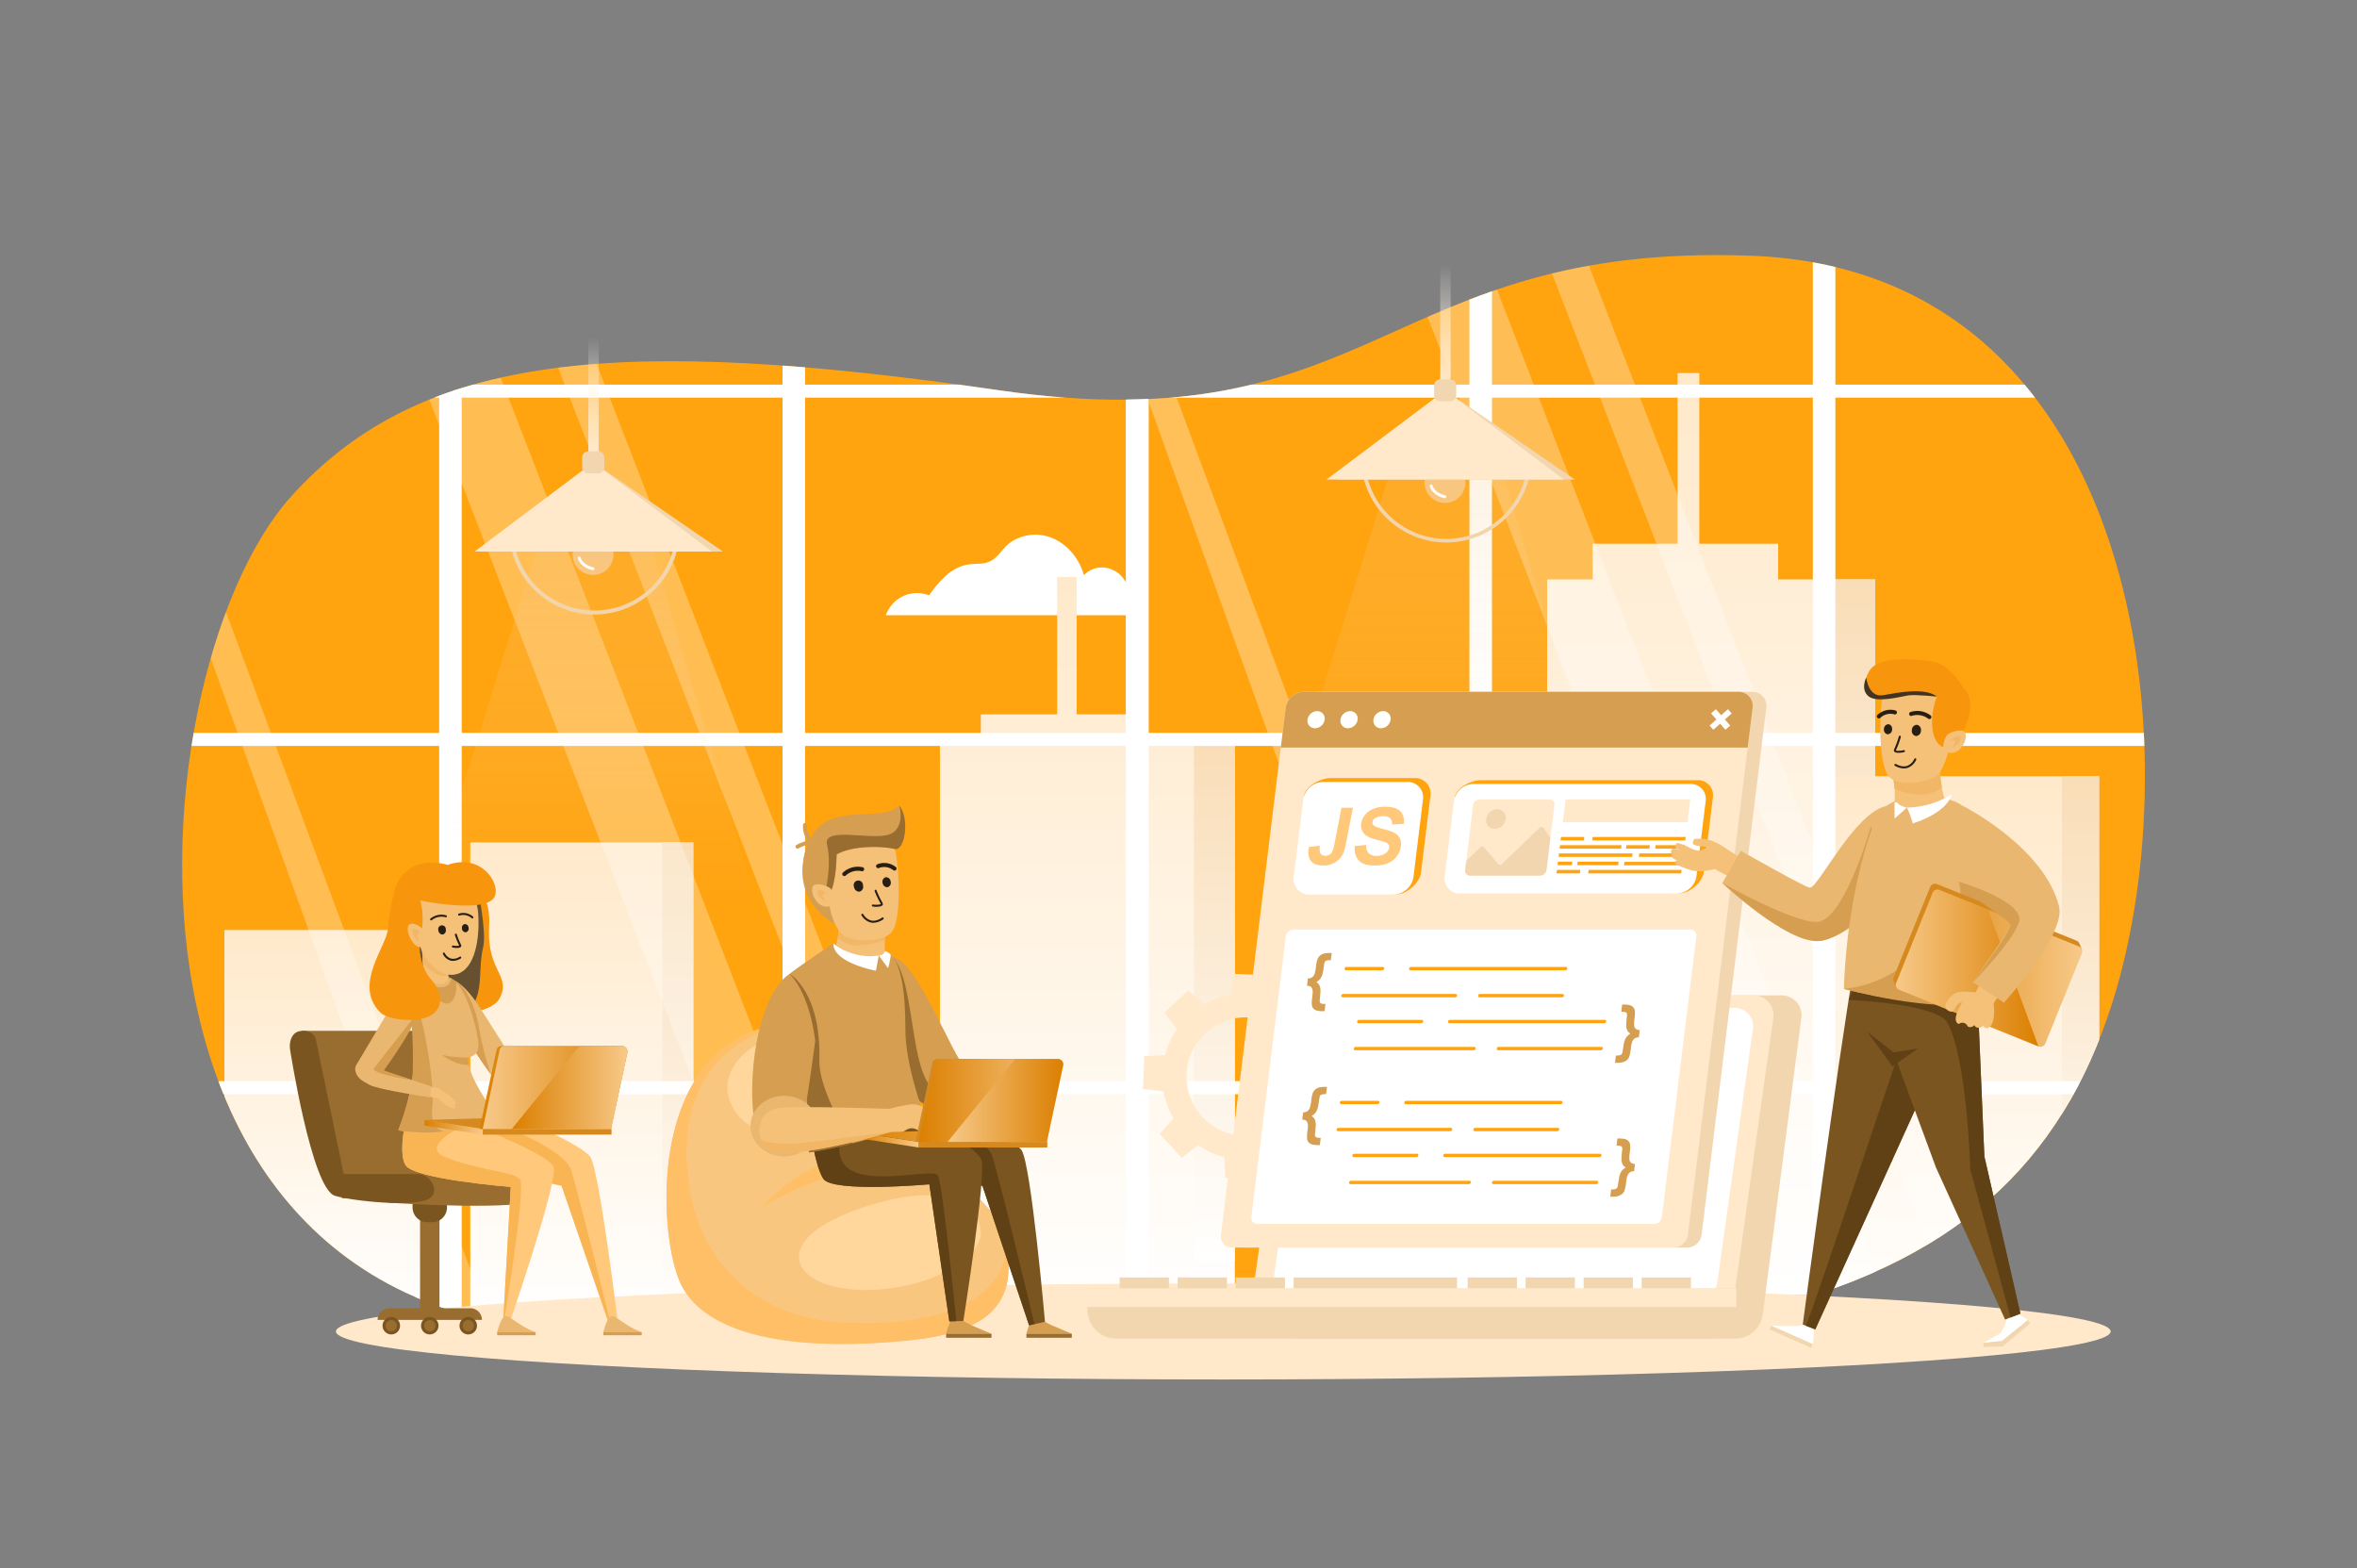 <svg xmlns="http://www.w3.org/2000/svg" xmlns:xlink="http://www.w3.org/1999/xlink" data-name="layer 1" viewBox="0 0 1159 771"><rect x="0" y="0" width="1159" height="771" fill="#808080" stroke="none"/><defs><linearGradient id="a" x1="1733.525" x2="1733.525" y1="636.771" y2="183.423" gradientTransform="translate(-892.086)" gradientUnits="userSpaceOnUse"><stop offset="0" stop-color="#ffffff" class="stopColorfff svgShape"/><stop offset="1" stop-color="#ffe9ca" class="stopColordfcaff svgShape"/></linearGradient><linearGradient id="b" x1="1802.998" x2="1802.998" y1="601.423" y2="284.902" gradientTransform="translate(-892.086)" gradientUnits="userSpaceOnUse"><stop offset="0" stop-color="#ffffff" class="stopColorfff svgShape"/><stop offset="1" stop-color="#f9ddb7" class="stopColorc2b7f9 svgShape"/></linearGradient><linearGradient id="h" x1="1426.773" x2="1426.773" y1="648.354" y2="283.734" xlink:href="#a"/><linearGradient id="i" x1="1489.224" x2="1489.224" y1="619.923" y2="365.353" xlink:href="#b"/><linearGradient id="j" x1="1635.169" x2="1635.169" y1="636.771" y2="360.864" xlink:href="#a"/><linearGradient id="k" x1="1697.65" x2="1697.65" y1="636.771" y2="360.864" xlink:href="#b"/><linearGradient id="l" x1="1858.182" x2="1858.182" y1="651.77" y2="381.674" xlink:href="#a"/><linearGradient id="m" x1="1915.126" x2="1915.126" y1="651.77" y2="381.674" xlink:href="#b"/><linearGradient id="n" x1="1178.167" x2="1178.167" y1="648.352" y2="414.179" xlink:href="#a"/><linearGradient id="o" x1="1225.404" x2="1225.404" y1="648.352" y2="414.179" xlink:href="#b"/><linearGradient id="p" x1="1057.279" x2="1057.279" y1="648.352" y2="457.26" xlink:href="#a"/><linearGradient id="q" x1="1104.516" x2="1104.516" y1="648.352" y2="457.26" xlink:href="#b"/><linearGradient id="c" x1="709.693" x2="709.693" y1="409.801" y2="229.602" gradientUnits="userSpaceOnUse"><stop offset="0" stop-color="#ffffff" stop-opacity="0" class="stopColorfff svgShape"/><stop offset="1" stop-color="#f9c67f" class="stopColorf9d77f svgShape"/></linearGradient><linearGradient id="d" x1="710.764" x2="710.764" y1="188.173" y2="130.075" gradientUnits="userSpaceOnUse"><stop offset="0" stop-color="#ffe9ca" class="stopColordfcaff svgShape"/><stop offset="1" stop-color="#ffffff" stop-opacity="0" class="stopColorfff svgShape"/></linearGradient><linearGradient id="r" x1="290.783" x2="290.783" y1="445.205" y2="265.008" xlink:href="#c"/><linearGradient id="s" x1="291.853" x2="291.853" y1="223.577" y2="165.48" xlink:href="#d"/><linearGradient id="e" x1="423.058" x2="451.676" y1="560.621" y2="560.621" gradientUnits="userSpaceOnUse"><stop offset="0" stop-color="#db7f00" class="stopColor00b2db svgShape"/><stop offset="1" stop-color="#f7c989" class="stopColor89e8f7 svgShape"/></linearGradient><linearGradient id="t" x1="423.058" x2="514.998" y1="558.183" y2="558.183" xlink:href="#e"/><linearGradient id="u" x1="451.676" x2="522.819" y1="541.059" y2="541.059" xlink:href="#e"/><linearGradient id="f" x1="465.949" x2="522.819" y1="541.059" y2="541.059" gradientUnits="userSpaceOnUse"><stop offset="0" stop-color="#f7c989" class="stopColor89e8f7 svgShape"/><stop offset="1" stop-color="#db7f00" class="stopColor00b2db svgShape"/></linearGradient><linearGradient id="v" x1="208.763" x2="237.381" y1="554.277" y2="554.277" xlink:href="#e"/><linearGradient id="w" x1="235.848" x2="306.75" y1="534.715" y2="534.715" xlink:href="#e"/><linearGradient id="x" x1="237.381" x2="308.524" y1="534.715" y2="534.715" xlink:href="#f"/><linearGradient id="y" x1="251.654" x2="308.524" y1="534.715" y2="534.715" xlink:href="#e"/><linearGradient id="z" x1="932.181" x2="1023.906" y1="476.031" y2="476.031" xlink:href="#e"/><linearGradient id="A" x1="932.181" x2="1002.368" y1="475.935" y2="475.935" xlink:href="#f"/><clipPath id="g"><path fill="none" d="M1040.877,485.741c36.463-126.3,8.895-353.212-180.183-360.022-180.233-6.49-183.853,93.108-369.408,66.174C305.73,164.959,207.393,172.747,143.126,244.154,62.356,333.897,36.272,687.635,334.848,652.443s436.712,15.547,534.55-9.191C967.236,618.516,1017.646,566.205,1040.877,485.741Z"/></clipPath></defs><path fill="#ffa30f" d="M1040.877,485.741c36.463-126.3,8.895-353.212-180.183-360.022-180.233-6.49-183.853,93.108-369.408,66.174C305.73,164.959,207.393,172.747,143.126,244.154,62.356,333.897,36.272,687.635,334.848,652.443s436.712,15.547,534.55-9.191C967.236,618.516,1017.646,566.205,1040.877,485.741Z" class="colorf2e9ff svgShape"/><g clip-path="url(#g)" fill="#000000" class="color000 svgShape"><path fill="#ffffff" d="M556.3,302.53H435.612a16.162,16.162,0,0,1,21.213-9.801c4.438-6.237,10.018-13.01,17.732-14.879,6.016-1.457,10.691.899,15.884-4.565,2.864-3.015,4.738-6.004,8.645-7.944,14.921-7.412,29.86,3.02,33.916,17.478a12.185,12.185,0,0,1,13.895-2.732c8.101,3.429,9.688,13.156,9.177,21.051A1.592,1.592,0,0,1,556.3,302.53Z" class="colorfff svgShape"/><polygon fill="url(#a)" points="874.369 284.902 874.369 267.345 835.599 267.345 835.599 183.423 824.911 183.423 824.911 267.345 783.149 267.345 783.149 284.902 760.782 284.902 760.782 636.771 922.097 636.771 922.097 284.902 874.369 284.902"/><rect width="22.368" height="316.521" x="899.729" y="284.902" fill="url(#b)"/><polygon fill="url(#h)" points="564.288 365.352 564.288 351.23 529.436 351.23 529.436 283.734 519.829 283.734 519.829 351.23 482.287 351.23 482.287 365.352 462.181 365.352 462.181 648.353 607.193 648.353 607.193 365.352 564.288 365.352"/><rect width="20.108" height="254.57" x="587.085" y="365.353" fill="url(#i)"/><rect width="145.079" height="275.907" x="670.544" y="360.864" fill="url(#j)"/><rect width="20.116" height="275.907" x="795.507" y="360.864" fill="url(#k)"/><rect width="132.222" height="270.097" x="899.985" y="381.674" fill="url(#l)"/><rect width="18.334" height="270.097" x="1013.873" y="381.674" fill="url(#m)"/><rect width="109.683" height="234.174" x="231.24" y="414.179" fill="url(#n)"/><rect width="15.209" height="234.174" x="325.714" y="414.179" fill="url(#o)"/><rect width="109.682" height="191.093" x="110.353" y="457.26" fill="url(#p)"/><rect width="15.208" height="191.093" x="204.826" y="457.26" fill="url(#q)"/><rect width="11.082" height="574.907" x="1060.277" y="87.873" fill="#ffffff" transform="rotate(180 1065.818 375.327)" class="colorfff svgShape"/><rect width="11.082" height="574.907" x="553.707" y="87.873" fill="#ffffff" transform="rotate(180 559.248 375.327)" class="colorfff svgShape"/><polygon fill="#ffffff" points="891.421 645.402 930.736 645.402 719.978 100.716 680.663 100.716 891.421 645.402" opacity=".29" class="colorfff svgShape"/><polygon fill="#ffffff" points="960.842 645.402 980.499 645.402 769.741 100.716 750.084 100.716 960.842 645.402" opacity=".29" class="colorfff svgShape"/><polygon fill="#ffffff" points="726.12 645.402 745.778 645.402 565.086 159.194 565.086 198.367 726.12 645.402" opacity=".31" class="colorfff svgShape"/><rect width="11.081" height="569.108" x="891.421" y="90.772" fill="#ffffff" transform="rotate(180 896.961 375.327)" class="colorfff svgShape"/><rect width="14.857" height="517.651" x="805.106" y="397.719" fill="#ffffff" transform="rotate(-90 812.535 656.545)" class="colorfff svgShape"/><rect width="11.082" height="569.108" x="722.563" y="90.772" fill="#ffffff" transform="rotate(180 728.105 375.327)" class="colorfff svgShape"/><rect width="4.534" height="495.373" x="810.268" y="399.983" fill="#ffffff" transform="rotate(90 812.535 647.67)" class="colorfff svgShape"/><rect width="12.844" height="517.651" x="806.113" y="-164.532" fill="#ffffff" transform="rotate(-90 812.535 94.294)" class="colorfff svgShape"/><rect width="4.534" height="495.583" x="810.268" y="-144.809" fill="#ffffff" transform="rotate(90 812.535 102.983)" class="colorfff svgShape"/><rect width="11.082" height="574.907" x="553.66" y="87.873" fill="#ffffff" transform="rotate(180 559.201 375.327)" class="colorfff svgShape"/><rect width="11.082" height="574.907" x="47.09" y="87.873" fill="#ffffff" transform="rotate(180 52.63 375.327)" class="colorfff svgShape"/><polygon fill="#ffffff" points="384.804 645.402 424.119 645.402 213.36 100.716 174.046 100.716 384.804 645.402" opacity=".28" class="colorfff svgShape"/><polygon fill="#ffffff" points="454.225 645.402 473.882 645.402 263.124 100.716 243.467 100.716 454.225 645.402" opacity=".28" class="colorfff svgShape"/><polygon fill="#ffffff" points="219.503 645.402 239.161 645.402 58.469 159.194 58.469 198.367 219.503 645.402" opacity=".28" class="colorfff svgShape"/><rect width="11.081" height="569.108" x="384.804" y="90.772" fill="#ffffff" transform="rotate(180 390.344 375.327)" class="colorfff svgShape"/><rect width="14.857" height="517.651" x="298.489" y="397.719" fill="#ffffff" transform="rotate(-90 305.917 656.545)" class="colorfff svgShape"/><rect width="11.082" height="569.108" x="215.946" y="90.772" fill="#ffffff" transform="rotate(180 221.487 375.327)" class="colorfff svgShape"/><rect width="4.534" height="495.373" x="303.651" y="399.983" fill="#ffffff" transform="rotate(90 305.918 647.67)" class="colorfff svgShape"/><rect width="12.844" height="517.651" x="299.496" y="-164.532" fill="#ffffff" transform="rotate(-90 305.917 94.294)" class="colorfff svgShape"/><rect width="4.534" height="495.582" x="303.651" y="-144.808" fill="#ffffff" transform="rotate(90 305.918 102.983)" class="colorfff svgShape"/><rect width="6.422" height="1042.47" x="546.915" y="-328.917" fill="#ffffff" transform="rotate(-90 550.125 192.317)" class="colorfff svgShape"/><rect width="6.422" height="1042.47" x="546.914" y="-157.677" fill="#ffffff" transform="rotate(-90 550.125 363.558)" class="colorfff svgShape"/><rect width="6.422" height="1042.47" x="546.914" y="13.563" fill="#ffffff" transform="rotate(-90 550.125 534.798)" class="colorfff svgShape"/></g><ellipse cx="601.53" cy="654.654" fill="#ffe9ca" rx="436.337" ry="23.616" class="colordfcaff svgShape"/><path fill="#f2d6af" d="M711.188,266.744a42.022,42.022,0,0,1-41.973-41.974h1.975a39.999,39.999,0,1,0,79.997,0h1.975A42.022,42.022,0,0,1,711.188,266.744Z" class="colorc5aff2 svgShape"/><polygon fill="#f2d6af" points="710.623 191.936 657.683 235.796 774.407 235.796 710.623 191.936" class="colorc5aff2 svgShape"/><polygon fill="url(#c)" points="684.314 229.602 628.403 409.801 790.982 409.801 738.146 229.602 684.314 229.602" opacity=".22"/><rect width="5.141" height="58.098" x="708.193" y="130.075" fill="url(#d)"/><path fill="#ffbf66" d="M708.232,197.74h5.062a6.081,6.081,0,0,1,6.081,6.081v12.577a0,0,0,0,1,0,0H702.151a0,0,0,0,1,0,0V203.821A6.081,6.081,0,0,1,708.232,197.74Z" class="colorf4bf62 svgShape"/><path fill="#f9c67f" d="M720.564,237.275a10.031,10.031,0,1,0-10.03,10.03A10.031,10.031,0,0,0,720.564,237.275Z" class="colorf9d77f svgShape"/><path fill="#ffffff" d="M710.671,243.552c-2.375-.429-5.639-2.296-6.251-4.806-.219-.895-1.602-.516-1.382.382.73,2.992,4.382,5.287,7.252,5.806C711.191,245.097,711.578,243.716,710.671,243.552Z" class="colorfff svgShape"/><polygon fill="#ffe9ca" points="710.623 191.936 652.261 235.796 768.986 235.796 710.623 191.936" class="colordfcaff svgShape"/><path fill="#f2d6af" d="M708.22 186.514h4.807a3.019 3.019 0 013.019 3.019v4.808a3.018 3.018 0 01-3.018 3.018h-4.809a3.018 3.018 0 01-3.018-3.018v-4.808A3.018 3.018 0 01708.22 186.514zM292.278 302.148a42.021 42.021 0 01-41.973-41.974h1.975a39.998 39.998 0 1079.996 0h1.975A42.021 42.021 0 01292.278 302.148z" class="colorc5aff2 svgShape"/><polygon fill="#f2d6af" points="291.713 227.34 238.771 271.2 355.497 271.2 291.713 227.34" class="colorc5aff2 svgShape"/><polygon fill="url(#r)" points="265.402 265.008 209.493 445.205 372.072 445.205 319.235 265.008 265.402 265.008" opacity=".22"/><rect width="5.141" height="58.098" x="289.282" y="165.48" fill="url(#s)"/><path fill="#ffbf66" d="M289.321,233.144h5.062a6.082,6.082,0,0,1,6.082,6.082v12.576a0,0,0,0,1,0,0H283.24a0,0,0,0,1,0,0V239.226A6.081,6.081,0,0,1,289.321,233.144Z" class="colorf4bf62 svgShape"/><path fill="#f9c67f" d="M301.654,272.68A10.031,10.031,0,1,0,291.624,282.71,10.031,10.031,0,0,0,301.654,272.68Z" class="colorf9d77f svgShape"/><path fill="#ffffff" d="M291.76,278.956c-2.374-.429-5.638-2.296-6.251-4.806-.219-.894-1.601-.516-1.382.382.732,2.992,4.382,5.287,7.252,5.806C292.28,280.501,292.668,279.12,291.76,278.956Z" class="colorfff svgShape"/><polygon fill="#ffe9ca" points="291.713 227.34 233.35 271.2 350.075 271.2 291.713 227.34" class="colordfcaff svgShape"/><path fill="#f2d6af" d="M289.31,221.918h4.808a3.018,3.018,0,0,1,3.018,3.018v4.809a3.018,3.018,0,0,1-3.018,3.018h-4.809a3.018,3.018,0,0,1-3.018-3.018v-4.808A3.018,3.018,0,0,1,289.31,221.918Z" class="colorc5aff2 svgShape"/><path fill="#ffe9ca" d="M662.343,539.294l.624-16.101-10.118-1.274a40.596,40.596,0,0,0-4.903-13.256l6.862-7.545L643.874,489.303l-8.054,6.256a40.643,40.643,0,0,0-12.835-5.915l-.487-10.187-16.101-.625-1.274,10.118a40.819,40.819,0,0,0-13.256,4.903l-7.544-6.861-11.816,10.933,6.256,8.054a40.636,40.636,0,0,0-5.914,12.836l-10.188.486-.624,16.101,10.118,1.274a40.809,40.809,0,0,0,4.902,13.256l-6.861,7.545,10.934,11.815,8.053-6.256a40.815,40.815,0,0,0,12.836,5.915l.486,10.187,16.102.625,1.274-10.119a40.621,40.621,0,0,0,13.255-4.902l7.545,6.861,11.816-10.933-6.257-8.054a40.807,40.807,0,0,0,5.915-12.836ZM611.374,558.354a29.079,29.079,0,1,1,30.185-27.929A29.078,29.078,0,0,1,611.374,558.354Z" class="colordfcaff svgShape"/><path fill="#f2d6af" d="M853.61,658.21H639.725a9.78,9.78,0,0,1-9.9-11.52l18.96-145.775a13.706,13.706,0,0,1,13.139-11.52H875.809a9.78,9.78,0,0,1,9.901,11.52L866.749,646.69A13.705,13.705,0,0,1,853.61,658.21Z" class="colorc5aff2 svgShape"/><path fill="#ffe9ca" d="M839.821,647.346H625.936a9.779,9.779,0,0,1-9.9-11.52l18.96-134.911a13.706,13.706,0,0,1,13.139-11.52H862.019a9.78,9.78,0,0,1,9.901,11.52l-18.961,134.911A13.707,13.707,0,0,1,839.821,647.346Z" class="colordfcaff svgShape"/><path fill="#ffffff" d="M832.325,641.169H635.167a9.015,9.015,0,0,1-9.126-10.619l17.477-124.359a12.634,12.634,0,0,1,12.111-10.618H852.788a9.014,9.014,0,0,1,9.126,10.618L844.437,630.55A12.635,12.635,0,0,1,832.325,641.169Z" class="colorfff svgShape"/><rect width="24.235" height="5.432" x="550.565" y="628.098" fill="#f2d6af" class="colorc5aff2 svgShape"/><rect width="24.235" height="5.432" x="579.084" y="628.098" fill="#f2d6af" class="colorc5aff2 svgShape"/><rect width="24.236" height="5.432" x="607.602" y="628.098" fill="#f2d6af" class="colorc5aff2 svgShape"/><rect width="80.339" height="5.432" x="636.121" y="628.098" fill="#f2d6af" class="colorc5aff2 svgShape"/><rect width="24.235" height="5.432" x="721.678" y="628.098" fill="#f2d6af" class="colorc5aff2 svgShape"/><rect width="24.236" height="5.432" x="750.196" y="628.098" fill="#f2d6af" class="colorc5aff2 svgShape"/><rect width="24.235" height="5.432" x="778.715" y="628.098" fill="#f2d6af" class="colorc5aff2 svgShape"/><rect width="24.236" height="5.432" x="807.233" y="628.098" fill="#f2d6af" class="colorc5aff2 svgShape"/><path fill="#f2d6af" d="M534.687,633.556H853.929a0,0,0,0,1,0,0v10.33A14.324,14.324,0,0,1,839.605,658.21H549.011a14.324,14.324,0,0,1-14.324-14.324V633.556A0,0,0,0,1,534.687,633.556Z" class="colorc5aff2 svgShape"/><rect width="319.49" height="9.093" x="534.341" y="633.544" fill="#ffe9ca" class="colordfcaff svgShape"/><path fill="#f9c67f" d="M334.374,630.406c10.517,23.642,48.777,35.078,112.619,28.614,44.998-4.55,52.257-22.374,47.906-48.478-3.555-21.28-41.293-41.045-41.293-41.045-10.864-30.205-34.756-66.775-67.298-65.806h-.024a45.247,45.247,0,0,0-11.312,1.815c-18.223,5.271-30.007,17.775-37.241,33.09a94.891,94.891,0,0,0-5.768,15.985C324.206,583.768,328.408,616.981,334.374,630.406Z" class="colorf9d77f svgShape"/><path fill="#ffbf66" d="M374.981,593.5s33.397-22.66,72.014-19.095C446.995,574.405,412.079,552.583,374.981,593.5Z" class="colorf4bf62 svgShape"/><path fill="#ffd69c" d="M393.017 619.512c1.987 11.632 23.555 17.651 48.171 13.445 24.617-4.206 42.962-17.045 40.974-28.677-1.986-11.632-15.023-22.044-48.17-13.445C409.817 597.106 391.029 607.88 393.017 619.512zM411.004 522.356c-3.828-11.162-18.672-16.184-33.154-11.216-14.482 4.967-23.119 18.042-19.29 29.204 3.828 11.162 14.305 20.74 33.154 11.216C405.46 544.616 414.832 533.519 411.004 522.356z" class="colorffe09c svgShape"/><path fill="#ffbf66" d="M331.965,554.587l-.002-.006c.009-.032.018-.065.027-.096q.516-1.932,1.105-3.834c.07-.23.147-.455.22-.684q.499-1.578,1.048-3.132c.102-.289.207-.575.311-.862q.558-1.531,1.169-3.034c.096-.235.188-.472.284-.706.511-1.227,1.039-2.443,1.603-3.638,7.234-15.314,19.019-27.819,37.241-33.09a45.247,45.247,0,0,1,11.312-1.815h.024s-51.013,7.342-48.697,66.868c1.909,49.099,34.126,77.886,78.148,79.76,84.526,3.599,79.14-39.777,79.14-39.777,4.351,26.105-2.908,43.929-47.906,48.478-63.842,6.464-102.103-4.972-112.619-28.614C328.418,616.987,324.205,583.768,331.965,554.587Z" class="colorf4bf62 svgShape"/><path fill="#d69e50" d="M397.308 415.353s-12.135 24.525 14.557 39.89L414.331 434.79l-9.275-14.666zM508.98 647.125c-2.4 1.116-4.265 8.641-4.265 8.641h22.314s-5.227-2.081-10.363-4.374C510.792 648.771 510.86 646.251 508.98 647.125z" class="color6650d6 svgShape"/><rect width="22.314" height="1.998" x="504.716" y="655.766" fill="#996d30" transform="rotate(180 515.873 656.765)" class="color4c3099 svgShape"/><path fill="#d69e50" d="M469.485,647.125c-2.4,1.116-4.265,8.641-4.265,8.641h22.314s-5.227-2.081-10.363-4.374C471.297,648.771,471.366,646.251,469.485,647.125Z" class="color6650d6 svgShape"/><rect width="22.314" height="1.998" x="465.221" y="655.766" fill="#996d30" transform="rotate(180 476.377 656.765)" class="color4c3099 svgShape"/><path fill="#7a5520" d="M502.331,565.506c4.731,7.177,11.51,84.383,11.51,84.383l-7.812,1.767L483.067,582.958s-36.197-1.165-40.661-8.205c-4.188-6.604-4.188-18.247-4.188-18.247,2.048.089-11.518-11.503-11.518-11.503C457.755,545.003,498.741,560.059,502.331,565.506Z" class="color34207a svgShape"/><path fill="#604115" d="M483.067,582.958l22.961,68.697,2.649-.631s-18.355-76.515-20.951-83.071c-4.724-11.931-41.516-20.124-41.516-20.124l16.976,33.15S480.847,583.821,483.067,582.958Z" class="color221560 svgShape"/><path fill="#7a5520" d="M482.596,570.236c2.573,6.951-8.898,79.255-8.898,79.255l-6.898.209-9.812-67.394s-47.722,4.283-52.187-2.757c-4.188-6.604-6.63-25.893-6.63-25.893,2.048.089,21.46-8.863,21.46-8.863C450.687,544.792,480.331,564.118,482.596,570.236Z" class="color34207a svgShape"/><path fill="#604115" d="M461.296,578.069c2.572,6.952,8.975,71.526,8.975,71.526l-3.471.104-9.812-67.394s-47.722,4.283-52.187-2.757c-4.188-6.604-6.63-25.893-6.63-25.893,2.048.089,21.46-8.863,21.46-8.863C391.337,595.629,459.03,571.951,461.296,578.069Z" class="color221560 svgShape"/><path fill="#d69e50" d="M438.556,470.606c12.017.778,28.663,46.785,37.19,56.244,7.368,8.175-17.113,18.781-23.323,14.685C446.212,537.442,431.462,470.147,438.556,470.606Z" class="color6650d6 svgShape"/><path fill="#996d30" d="M438.556,470.606c13.57,11.9,6.649,71.932,28.663,66.916,0,0-9.517,8.843-14.797,4.014C439.089,529.344,412.446,471.599,438.556,470.606Z" class="color4c3099 svgShape"/><path fill="#f5c179" d="M437.406,451.397c-.255.646-.489,1.253-.665,1.82a31.515,31.515,0,0,0-1.097,4.561,34.647,34.647,0,0,0-.509,4.208,39.148,39.148,0,0,0,.157,7.262c-11.9,5.871-24.799-2.212-24.799-2.212a39.112,39.112,0,0,0,1.37-5.734,88.186,88.186,0,0,0,1.076-9.571.734.734,0,0,0,.019-.195.795.795,0,0,0,.021-.138Z" class="colorf5b379 svgShape"/><path fill="#f2b766" d="M437.406,451.397c-.255.646-.489,1.253-.665,1.82a18.766,18.766,0,0,0-1.097,4.561,34.647,34.647,0,0,0-.509,4.208c-5.656,2.486-12.037,3.484-16.676,2.486a15.799,15.799,0,0,1-6.596-3.171,88.186,88.186,0,0,0,1.076-9.571.734.734,0,0,0,.019-.195.795.795,0,0,0,.021-.138Z" class="colorf29866 svgShape"/><path fill="#d69e50" d="M409.776,463.913s-15.786,10.438-21.658,15.006c0,0,11.091,67.523,9.623,87.749,0,0,47.463-8.155,56.597-18.594,0,0-9.134-24.14-9.134-41.754,0-17.616-1.631-33.6-8.808-38.166C436.397,468.154,425.435,475.33,409.776,463.913Z" class="color6650d6 svgShape"/><path fill="#996d30" d="M393.011,511.539s6.685,46.483,4.731,55.129c0,0,13.256-1.801,21.529-4.545,0,0-16.787-24.986-16.362-40.916.894-33.501-14.574-42.366-14.574-42.366S395.947,504.688,393.011,511.539Z" class="color4c3099 svgShape"/><path fill="#d69e50" d="M388.334,478.841c-15.343,9.519-22.374,52.334-16.258,78.734,1.923,8.299,11.613,7.977,19.931,2.369,5.875-3.961,2.479-8.684,3.046-10.396,1.419-4.284,5.791-37.683,5.791-37.683S398.807,489.803,388.334,478.841Z" class="color6650d6 svgShape"/><path fill="#f5c179" d="M447.596,549.062a32.673,32.673,0,0,0-9.393,2.872c-1.145.555-1.888,1.085-2.077,2.296a1.297,1.297,0,0,0,.154,1.813c3.241,2.438,5.886,1.691,9.072-.318,3.297-2.08,4.989-.403,7.923.868,1.087.472,1.69.713,2.733.174a1.21,1.21,0,0,0,.484-1C456.778,551.733,450.336,548.719,447.596,549.062Z" class="colorf5b379 svgShape"/><path fill="#f5c179" d="M450.623,546.917a39.144,39.144,0,0,0-9.483,1.624c-1.164.358-3.689-1.043-3.923-.108-.397.358-.48,3.577.117,3.981,3.146,2.122,7.547.927,10.803-.434,3.369-1.408,4.996.015,7.878,1.203a3.33,3.33,0,0,0,2.724.317.878.878,0,0,0,.52-.75C459.692,549.615,453.372,546.831,450.623,546.917Z" class="colorf5b379 svgShape"/><path fill="#f5c179" d="M451.969,545.658a39.11,39.11,0,0,0-9.484,1.624c-1.164.358-1.925.724-2.159,1.658a.874.874,0,0,0,.087,1.429c3.147,2.121,5.814,1.712,9.07.352,3.369-1.408,4.996.015,7.878,1.203a3.33,3.33,0,0,0,2.724.317.878.878,0,0,0,.52-.75C461.038,548.356,454.718,545.571,451.969,545.658Z" class="colorf5b379 svgShape"/><path fill="#f5c179" d="M458.978,548.405l.001.001-.003-.005a9.104,9.104,0,0,0-3.938-3.542,11.48,11.48,0,0,0-8.019-1.738,89.724,89.724,0,0,0-12.798,3.004l4.748,2.356c.49,3.162,6.221,1.879,9.167.647,3.369-1.408,4.996.015,7.878,1.203a3.331,3.331,0,0,0,2.724.317.876.876,0,0,0,.52-.75A2.661,2.661,0,0,0,458.978,548.405Z" class="colorf5b379 svgShape"/><path fill="#ffffff" d="M409.776 463.913s9.359 7.96 22.339 5.906l-1.393 7.486S409.599 473.417 409.776 463.913zM432.115 469.819l4.554 6.214a39.013 39.013 0 001.372-6.54 5.227 5.227 0 00-2.898-1.81S434.875 469.524 432.115 469.819z" class="colorfff svgShape"/><path fill="#eab771" d="M402.114,553.681c0,8.235-7.404,14.911-16.537,14.911-9.134,0-16.538-6.676-16.538-14.911,0-8.234,7.404-14.91,16.538-14.91C394.71,538.77,402.114,545.446,402.114,553.681Z" class="color7c71ea svgShape"/><path fill="#f5c179" d="M407.696,443.955s.964,10.2,6.567,15.559c3.817,3.65,19.785,4.399,24.257-1.337,5.734-7.356,2.791-38.091,1.5-40.739s-23.691-12.477-31.296-1.65C401.119,426.615,407.696,443.955,407.696,443.955Z" class="colorf5b379 svgShape"/><path fill="#d69e50" d="M442.168,396.066c-7.804,8.779-35.759-2.238-43.4,16.245a10.075,10.075,0,0,1-1.964-6.759c.078-1.254-1.877-1.155-1.955.093a11.817,11.817,0,0,0,2.256,7.751,20.035,20.035,0,0,0-5.47,2.063c-1.089.639-.041,2.291,1.046,1.654a17.345,17.345,0,0,1,4.627-1.762c-2.215,2.87-4.939,17.543,2.037,26.982,1.889,2.553,4.556,2.491,5.711,1.419,4.712-4.372,6.07-13.104,6.35-23.629,6.724-4.002,20.484-4.534,28.615-2.687C444.901,418.546,447.497,402.562,442.168,396.066Z" class="color6650d6 svgShape"/><path fill="#996d30" d="M442.168,396.066c1.364,4.181,1.178,11.508-4.137,13.936-8.268,3.778-33.695-4.151-31.364,5.351,3.108,12.678-2.767,29.473-1.611,28.4,4.712-4.372,6.07-13.104,6.35-23.629,6.724-4.002,20.484-4.534,28.615-2.687C444.901,418.546,447.497,402.562,442.168,396.066Z" class="color4c3099 svgShape"/><path fill="#f5c179" d="M408.465,436.942c-1.546-1.584-8.092-3.469-8.911-.852-1.311,4.187,3.746,12.263,9.783,8.986C411.538,443.883,409.805,438.317,408.465,436.942Z" class="colorf5b379 svgShape"/><path fill="#f2b766" d="M407.312,439.609s-4.797-3.146-5.249-1.721c-.884,2.78,3.065,5.075,4.197,5.479,0,0-2.205-2.418-1.637-3.458C405.192,438.87,407.312,439.609,407.312,439.609Z" class="colorf29866 svgShape"/><rect width="63.322" height="2.773" x="451.676" y="561.444" fill="#d6891e" class="color1eb4d6 svgShape"/><polygon fill="url(#e)" points="451.676 564.218 423.058 559.798 423.058 557.024 451.676 561.444 451.676 564.218"/><polygon fill="url(#t)" points="423.058 557.024 494.913 554.921 514.998 561.444 451.676 561.444 423.058 557.024"/><path fill="#d6891e" d="M513.214,561.444H450.143l8.303-38.833a2.379,2.379,0,0,1,2.284-1.938h56.801a3.686,3.686,0,0,1,3.426,4.565Z" class="color1eb4d6 svgShape"/><path fill="url(#u)" d="M514.747,561.444H451.676l8.304-38.833a2.377,2.377,0,0,1,2.283-1.938h57.997a2.684,2.684,0,0,1,2.494,3.324Z"/><path fill="url(#f)" d="M514.747,561.444H465.949l33.203-40.771h21.107a2.684,2.684,0,0,1,2.494,3.324Z"/><path fill="#f5c179" d="M373.317,555.454c-.198,1.955,1.335,10.899,8.971,11.214,18.9.778,55.931-10.162,55.931-10.162l-.178-11.263s-50.053-1.821-56.161-.24C375.764,546.586,373.807,550.621,373.317,555.454Z" class="colorf5b379 svgShape"/><path fill="#f2b766" d="M374.417,560.726a56.32,56.32,0,0,0,19.329,1.253c11.376-1.08,44.473-5.473,44.473-5.473s-43.993,13.271-58.24,9.753A7.772,7.772,0,0,1,374.417,560.726Z" class="colorf29866 svgShape"/><path fill="#281f12" d="M429.465 453.727a5.971 5.971 0 01-1.462-.181 7.461 7.461 0 01-4.387-3.547.5.5 0 01.888-.46 6.544 6.544 0 003.753 3.039c1.667.417 3.522-.056 5.51-1.414a.5.5 0 11.564.826A8.725 8.725 0 01429.465 453.727zM434.008 434.163a2.332 2.332 0 002.381 2.074 2.243 2.243 0 001.563-2.828 2.278 2.278 0 00-2.531-2.06A2.302 2.302 0 00434.008 434.163zM419.964 436.122a2.592 2.592 0 002.647 2.305 2.493 2.493 0 001.737-3.144 2.285 2.285 0 10-4.384.839zM430.846 445.853a8.161 8.161 0 01-1.753-.146.5.5 0 11.295-.955c.601.184 3.406.154 3.758-.275-.148-.232-.339-.579-.604-1.061a40.995 40.995 0 01-2.441-5.245.5.5 0 01.932-.365 39.827 39.827 0 002.387 5.129 11.498 11.498 0 01.636 1.267.882.882 0 01-.177.956C433.376 445.7 432.005 445.853 430.846 445.853zM415.183 430.762a1 1 0 01-.686-1.728 10.821 10.821 0 019.694-2.624 1 1 0 01-.508 1.935 8.803 8.803 0 00-7.816 2.145A.994.994 0 01415.183 430.762zM439.843 428.061a.993.993 0 01-.632-.227 7.185 7.185 0 00-7.023-1.041 1 1 0 01-.787-1.839 9.191 9.191 0 019.076 1.333 1.0 1 0 01-.634 1.774z" class="color161228 svgShape"/><rect width="9.541" height="102.562" x="206.563" y="543.545" fill="#996d30" transform="rotate(180 211.333 594.826)" class="color4c3099 svgShape"/><path fill="#7a5520" d="M210.121,574.95h2.424a7.252,7.252,0,0,1,7.252,7.252v11.479a7.251,7.251,0,0,1-7.251,7.251H210.122a7.252,7.252,0,0,1-7.252-7.252V582.201A7.251,7.251,0,0,1,210.121,574.95Z" transform="rotate(180 211.333 587.941)" class="color34207a svgShape"/><path fill="#996d30" d="M212.886,506.836H148.475l19.668,82.345h65.142l-13.487-74.284C219.797,509.88,214.802,506.836,212.886,506.836Z" class="color4c3099 svgShape"/><path fill="#996d30" d="M190.88,591.328s66.91,4.606,75.632-2.147c2.369-1.834,2.556-11.926-5.296-11.926H195.81Z" class="color4c3099 svgShape"/><path fill="#7a5520" d="M147.174,507.029c5.051-.954,7.516,1.832,8.072,3.665l13.768,66.561h36.435c6.193,0,11.053,8.517,5.884,11.926-7.149,4.717-38.379,1.279-46.659-1.239-11.461-3.485-22.114-72.377-22.114-72.377C142.16,511.024,144.107,507.609,147.174,507.029Z" class="color34207a svgShape"/><path fill="#996d30" d="M185.683,648.969h51.301a5.724,5.724,0,0,0-5.725-5.724H191.407a5.724,5.724,0,0,0-5.725,5.724Z" class="color4c3099 svgShape"/><path fill="#7a5520" d="M225.962,651.831a4.293,4.293,0,1,0,4.293-4.293A4.293,4.293,0,0,0,225.962,651.831Z" class="color34207a svgShape"/><path fill="#996d30" d="M227.48,651.831a2.776,2.776,0,1,0,2.775-2.775A2.775,2.775,0,0,0,227.48,651.831Z" class="color4c3099 svgShape"/><path fill="#7a5520" d="M207.04,651.831a4.293,4.293,0,1,0,4.293-4.293A4.293,4.293,0,0,0,207.04,651.831Z" class="color34207a svgShape"/><circle cx="211.333" cy="651.831" r="2.775" fill="#996d30" class="color4c3099 svgShape"/><path fill="#7a5520" d="M188.118,651.831a4.293,4.293,0,1,0,4.293-4.293A4.293,4.293,0,0,0,188.118,651.831Z" class="color34207a svgShape"/><circle cx="192.411" cy="651.831" r="2.775" fill="#996d30" class="color4c3099 svgShape"/><path fill="#f7960d" d="M235.082,436.999s6.253,4.604,5.452,18.568c-1.279,22.312,11.099,23.981,5.133,35.297-2.932,5.561-13.54,7.209-17.456,7.307-3.916.097-14.758-40.496-14.758-40.496Z" class="color483670 svgShape"/><path fill="#665030" d="M234.759,435.968s4.711,22.472,2.804,29.958c-2.352,9.227-.087,18.986-4.403,27.314,0,0-30.68-3.848-32.845-5.749-2.166-1.9,5.38-55.473,7.653-55.927C210.242,431.109,234.759,435.968,234.759,435.968Z" class="color3e3066 svgShape"/><path fill="#ffc87b" d="M290.391,568.981c4.356,7.177,13.226,79.648,13.226,79.648l-4.823.355-22.694-66.098s-36.788-5.252-40.899-12.292c-3.856-6.604-3.856-18.247-3.856-18.247,1.886.089-10.031-8.125-10.031-8.125C249.913,544.224,287.083,563.534,290.391,568.981Z" class="colorff7bb1 svgShape"/><path fill="#f9b453" d="M276.099,582.888l22.715,65.994,1.324,1.317s-17.049-68.692-19.441-75.248c-4.351-11.931-46.444-26.445-46.444-26.445l-17.104,14.332S274.052,583.751,276.099,582.888Z" class="colorf9539e svgShape"/><path fill="#ffc87b" d="M272.214,573.712c2.37,6.951-21.549,76.486-21.549,76.486l-3.208-.904,3.696-65.71s-47.674-3.726-51.785-10.766c-3.856-6.604.691-24.267.691-24.267,1.886.088,13.373-2.982,13.373-2.982C231.343,552.349,270.128,567.594,272.214,573.712Z" class="colorff7bb1 svgShape"/><path fill="#f9b453" d="M255.892,580.239c2.37,6.952-8.223,70.377-8.223,70.377l-.212-1.322,3.696-65.71s-47.674-3.726-51.785-10.766c-3.856-6.604.691-24.267.691-24.267,1.886.088,25.902,5.842,25.902,5.842-8.633,4.663-15.975,10.825-7.271,14.419C235.442,575.731,254.518,576.213,255.892,580.239Z" class="colorf9539e svgShape"/><path fill="#f5c179" d="M277.907,529.567a22.301,22.301,0,0,0,1.873,1.295.24.24,0,0,0,.05.058,9.688,9.688,0,0,0,3.087,1.704,13.446,13.446,0,0,0,3.982-.054c.271-.018.404-.246.296-.416-.719-1.134-2.277-.639-3.544-.976a9.06,9.06,0,0,0,1.149-.533,5.669,5.669,0,0,1,2.387.845,5.163,5.163,0,0,0,2.851,1.049.399.399,0,0,0,.388-.224c.13-.335-.275-.562-.566-.799-.206-.166-.435-.338-.651-.51a4.147,4.147,0,0,0,2.071.594.398.398,0,0,0,.389-.225c.13-.334-.275-.562-.567-.798-.046-.037-.099-.076-.145-.114.052.003.092.016.144.017a.399.399,0,0,0,.389-.224c.13-.335-.275-.563-.567-.799-.389-.314-.798-.647-1.23-.964a4.078,4.078,0,0,0,.696-.03.332.332,0,0,0,.309-.281c.026-.35-.434-.512-.785-.698a18.22,18.22,0,0,0-3.079-1.404c-1.805-.555-8.185-.207-9.236,1.092l.002.005A1.317,1.317,0,0,0,277.907,529.567Z" class="colorf5b379 svgShape"/><path fill="#eab771" d="M219.977,481.999c-3.63,1.357-.204,16.447,21.211,46.051,5.488,7.586,15.398.224,12.566-4.487-2.833-4.71-16.541-26.177-16.541-26.177S226.748,479.47,219.977,481.999Z" class="color7c71ea svgShape"/><path fill="#d69e50" d="M219.977,481.999c-3.63,1.357-.204,16.447,21.211,46.051-5.66-18.218-4.86-21.18-7.072-29.137C232.641,493.603,226.748,479.47,219.977,481.999Z" class="color6650d6 svgShape"/><path fill="#d6891e" d="M242.287,528.9c.017,1.458,3.983,3.071,9.841,3.47,4.583.311,26.811-1.71,26.811-1.71l1.782-4.54s-25.574-3.863-30.394-2.813C245.509,524.357,242.251,525.65,242.287,528.9Z" class="color1eb4d6 svgShape"/><path fill="#eab771" d="M242.286,545.986c-20.561,15.951-46.457,9.745-46.457,9.745s11.479-26.317,6.917-52.089c-1.008-5.689-1.316-10.881-2.186-13.334-1.159-3.278,1.895-5.909,4.571-7.515.58-.334,1.138-.624,1.627-.869,1.093-.535,1.873-.825,1.873-.825s2.476-.311,10.102-.825c2.029-.133,3.924.936,5.618,2.743,6.913,7.357,11.061,27.136,10.927,31.395-.156,5.307-5.464,5.552-5.464,5.552C230.401,529.977,242.286,545.986,242.286,545.986Z" class="color7c71ea svgShape"/><path fill="#d69e50" d="M229.817 519.956s-7.61.049-12.488-1.337c0 0 6.076 5.252 13.072 4.93zM201.429 492.178a253.472 253.472 0 011.465 37.051c-.311 8.834-7.064 26.503-7.064 26.503s13.278 2.298 22.861.349c0 0-7.434.462-6.086-11.801 1.347-12.264-4.977-47.085-9.065-53.589C199.451 484.188 201.429 492.178 201.429 492.178z" class="color6650d6 svgShape"/><path fill="#f5c179" d="M209.989,535.519c2.984-3.763,12.129,3.728,13.997,6.161a.898.898,0,0,1-.638,1.424c.131.169.272.331.398.503.621.846-.575,1.988-1.204,1.13-.041-.056-.09-.104-.132-.16a.91.91,0,0,1-1.326-.146c-.173-.242-.375-.457-.558-.691-.217.417-.682.102-1.101-.241-1.617-1.32-2.567-2.394-4.131-3.52-1.728-.206-3.855-.446-5.144-1.56A1.828,1.828,0,0,1,209.989,535.519Z" class="colorf5b379 svgShape"/><path fill="#eab771" d="M209.078,485.983c-.335,3.59-2.252,9.588-6.332,17.659-3.724,7.447-8.937,15.359-16.814,26.037-5.017,6.801-13.515-1.412-10.683-6.117,2.832-4.704,15.499-26.029,15.499-26.029s7.426-12.688,13.825-15.207a5.113,5.113,0,0,1,2.185-.401,3.981,3.981,0,0,1,1.249.223C208.878,482.482,209.278,483.775,209.078,485.983Z" class="color7c71ea svgShape"/><path fill="#eab771" d="M175.522,525.666c.442-1.39,2.699-1.796,8.418-.464,4.473,1.043,28.163,8.955,28.163,8.955l-.64,5.406s-25.587-3.783-29.888-6.197C177.275,530.953,174.538,528.763,175.522,525.666Z" class="color7c71ea svgShape"/><path fill="#d69e50" d="M224.351 483.018c-1.694-1.807-3.589-2.876-5.618-2.743-7.626.514-10.102.825-10.102.825s-.78.29-1.873.825a5.113 5.113 0 00-2.185.401c.179.156.379.312.558.468 1.315 1.049 2.631 2.118 3.946 3.189.892.735 1.807 1.471 2.698 2.207 1.917 1.561 4.013 3.924 6.354 4.905 3.367 1.405 5.352-1.873 5.909-4.705A17.468 17.468 0 00224.351 483.018zM205.569 497.626s-1.385 7.262-16.811 28.676c3.37 1.226 13.994 4.766 13.994 4.766s-20.918-3.128-18.812-5.865C187.843 520.13 205.569 497.626 205.569 497.626z" class="color6650d6 svgShape"/><path fill="#f5c179" d="M220.686,467.128a84.066,84.066,0,0,0-.054,14.468c-2.238,6.816-12.919.12-12.919.12.155-1.422.215-3.147.222-4.866.016-3.523-.199-7.037-.276-8.054a.96.96,0,0,0-.006-.165c.001-.083-.002-.115-.002-.115Z" class="colorf5b379 svgShape"/><path fill="#f2b766" d="M220.727,469.271c-.078.555-.149,1.074-.193,1.559a23.472,23.472,0,0,0-.18,3.87c-.014,1.258.048,3.208.039,4.528-2.798,2.397-10.308-2.492-12.505-5.791-.105-3.586-.621-7.981-.621-7.981Z" class="colorf29866 svgShape"/><path fill="#eab771" d="M220.469 481.596c-1.805 4.287-10.118 1.264-12.648-.212-1.241-.725-2.19.56-.95 1.284 4.055 2.364 13.694 5.196 14.825-.931C221.817 481.081 220.87 480.642 220.469 481.596zM300.353 647.326c-2.034.823-3.689 7.73-3.689 7.73h18.898a45.756 45.756 0 01-8.7-4.584C302.507 647.623 301.945 646.681 300.353 647.326z" class="color7c71ea svgShape"/><rect width="18.898" height="1.474" x="296.664" y="655.057" fill="#d69e50" transform="rotate(180 306.113 655.793)" class="color6650d6 svgShape"/><path fill="#eab771" d="M248.152,647.326c-2.033.823-3.689,7.73-3.689,7.73h18.898a45.756,45.756,0,0,1-8.7-4.584C250.306,647.623,249.744,646.681,248.152,647.326Z" class="color7c71ea svgShape"/><rect width="18.898" height="1.474" x="244.463" y="655.057" fill="#d69e50" transform="rotate(180 253.912 655.793)" class="color6650d6 svgShape"/><rect width="63.323" height="2.772" x="237.381" y="555.101" fill="#d6891e" class="color1eb4d6 svgShape"/><polygon fill="url(#v)" points="237.381 557.873 208.763 553.453 208.763 550.681 237.381 555.101 237.381 557.873"/><polygon fill="#d6891e" points="208.763 550.681 280.618 548.576 300.704 555.101 237.381 555.101 208.763 550.681" class="color1eb4d6 svgShape"/><path fill="url(#w)" d="M298.919,555.101H235.848l8.304-38.833a2.378,2.378,0,0,1,2.283-1.938h56.802a3.685,3.685,0,0,1,3.425,4.564Z"/><path fill="url(#x)" d="M300.452,555.101H237.381l8.304-38.833a2.378,2.378,0,0,1,2.283-1.938h57.998a2.684,2.684,0,0,1,2.494,3.324Z"/><path fill="url(#y)" d="M300.452,555.101H251.654l33.204-40.772h21.107a2.684,2.684,0,0,1,2.494,3.324Z"/><path fill="#f5c179" d="M203.907,444.326s.319,18.991,4.674,25.532c3.752,5.637,9.913,11.217,16.567,8.934,8.453-2.899,10.861-17.237,9.987-29.725C234.049,433.536,219.26,427.306,203.907,444.326Z" class="colorf5b379 svgShape"/><path fill="#f7960d" d="M206.57,442.743a34.073,34.073,0,0,1,.96,13.61c-1.741-1.333-5.221-.806-5.221-.806s-11.745-10.887-7.467-20.242c-.002-.02.018-.021.017-.04a18.847,18.847,0,0,1,7.116-8.378c8.146-5.044,18.141-1.625,18.141-1.625,17.319-6.107,26.545,10.257,22.847,16.062C237.888,449.291,206.57,442.743,206.57,442.743Z" class="color483670 svgShape"/><path fill="#f7960d" d="M194.843,435.306s-3.762,12.113-4.01,20.893c-.249,8.78-17.56,27.812-3.812,41.628,3.784,3.805,19.492,5.554,25.872.785s2.953-12.961-1.002-17.167c-3.956-4.207-6.124-12.798-5.334-17.239,2.551-14.348.014-21.463.014-21.463Z" class="color483670 svgShape"/><path fill="#f5c179" d="M208.227,456.93c-1.48-1.442-6.678-4.647-7.568-1.297-1.116,4.208,4.85,13.8,8.2,8.368A6.575,6.575,0,0,0,208.227,456.93Z" class="colorf5b379 svgShape"/><path fill="#f2b766" d="M206.981,458.396s-4.082-3.143-4.094-.871c-.018,3.407,2.48,5.314,3.411,5.444a5.119,5.119,0,0,1-.946-3.298C205.569,457.917,206.981,458.396,206.981,458.396Z" class="colorf29866 svgShape"/><path fill="#281f12" d="M222.776 472.446a4.972 4.972 0 01-1.525-.235 6.196 6.196 0 01-3.462-3.167.5.5 0 01.914-.405 5.26 5.26 0 002.86 2.622 5.5 5.5 0 004.497-.871.5.5 0 11.512.859A7.48 7.48 0 01222.776 472.446zM227.156 456.589a1.909 1.909 0 001.842 1.813 1.835 1.835 0 001.419-2.232 1.865 1.865 0 00-1.965-1.81A1.884 1.884 0 00227.156 456.589zM215.583 457.484a2.122 2.122 0 002.047 2.017 2.04 2.04 0 001.576-2.482 1.871 1.871 0 10-3.623.465zM224.579 466.095a8.032 8.032 0 01-2.05-.234.5.5 0 01.353-.936 7.295 7.295 0 002.904.033c-.087-.234-.211-.497-.373-.843a33.427 33.427 0 01-1.737-4.42.5.5 0 01.951-.309 32.594 32.594 0 001.69 4.303 9.592 9.592 0 01.46 1.074.814.814 0 01-.216.867A3.167 3.167 0 01224.579 466.095zM211.994 452.548a.5.5 0 01-.32-.884 8.532 8.532 0 017.75-1.601.5.5 0 01-.311.95 7.511 7.511 0 00-6.798 1.419A.502.502 0 01211.994 452.548zM232.281 451.577a.499.499 0 01-.34-.133 6.267 6.267 0 00-6.008-1.27.5.5 0 11-.338-.941 7.197 7.197 0 017.025 1.478.5.5 0 01-.34.867z" class="color161228 svgShape"/><path fill="#f2d6af" d="M829.718,613.412H612.591a5.4,5.4,0,0,1-5.469-6.235l31.809-259.063a9.266,9.266,0,0,1,8.941-7.964H861.541a6.897,6.897,0,0,1,6.986,7.964L836.718,607.177A7.253,7.253,0,0,1,829.718,613.412Z" class="colorc5aff2 svgShape"/><path fill="#ffe9ca" d="M822.976,613.412H605.851a5.4,5.4,0,0,1-5.47-6.235l31.81-259.063a9.265,9.265,0,0,1,8.941-7.964h213.668a6.897,6.897,0,0,1,6.986,7.964L829.977,607.177A7.254,7.254,0,0,1,822.976,613.412Z" class="colordfcaff svgShape"/><path fill="#ffffff" d="M813.401,601.784H618.28a2.918,2.918,0,0,1-2.956-3.37l16.944-138.003a3.922,3.922,0,0,1,3.784-3.371H831.175a2.919,2.919,0,0,1,2.956,3.371l-16.944,138.003A3.921,3.921,0,0,1,813.401,601.784Z" class="colorfff svgShape"/><path fill="#d69e50" d="M859.396,367.581H629.8l2.391-19.468a9.265,9.265,0,0,1,8.941-7.964h213.668a6.897,6.897,0,0,1,6.986,7.964Z" class="color6650d6 svgShape"/><path fill="#ffffff" d="M675.364 353.865a4.902 4.902 0 014.731-4.213 3.649 3.649 0 013.696 4.213 4.901 4.901 0 01-4.731 4.213A3.649 3.649 0 01675.364 353.865zM659.153 353.865a4.9 4.9 0 014.729-4.213 3.649 3.649 0 013.696 4.213 4.902 4.902 0 01-4.731 4.213A3.648 3.648 0 01659.153 353.865zM642.94 353.865a4.902 4.902 0 014.731-4.213 3.648 3.648 0 013.695 4.213 4.9 4.9 0 01-4.729 4.213A3.649 3.649 0 01642.94 353.865z" class="colorfff svgShape"/><polygon fill="#ffffff" points="841.383 350.785 843.724 348.7 846.337 351.679 849.683 348.7 851.512 350.785 848.167 353.765 850.78 356.743 848.439 358.828 845.825 355.85 842.48 358.828 840.651 356.743 843.996 353.765 841.383 350.785" class="colorfff svgShape"/><path fill="#ffa30f" d="M767.413 542.896H691.266a.709.709 0 01-.718-.818.952.952 0 01.919-.819h76.147a.709.709 0 01.718.819A.952.952 0 01767.413 542.896zM677.405 542.896H659.573a.708.708 0 01-.717-.818.95.95 0 01.918-.819h17.832a.709.709 0 01.717.819A.952.952 0 01677.405 542.896zM765.78 556.187H725.218a.708.708 0 01-.718-.818.952.952 0 01.918-.819h40.563a.709.709 0 01.718.819A.952.952 0 01765.78 556.187zM713.182 556.187H657.941a.708.708 0 01-.717-.818.951.951 0 01.918-.819h55.24a.709.709 0 01.717.819A.952.952 0 01713.182 556.187zM786.563 568.92H710.417a.708.708 0 01-.718-.818.952.952 0 01.919-.818h76.147a.709.709 0 01.717.818A.952.952 0 01786.563 568.92zM696.556 568.92h-30.831a.709.709 0 01-.718-.818.952.952 0 01.918-.818h30.832a.708.708 0 01.718.818A.952.952 0 01696.556 568.92zM784.932 582.208H734.369a.709.709 0 01-.718-.818.952.952 0 01.918-.818h50.563a.708.708 0 01.717.818A.952.952 0 01784.932 582.208zM722.333 582.208H664.093a.708.708 0 01-.717-.818.951.951 0 01.918-.818h58.24a.708.708 0 01.717.818A.952.952 0 01722.333 582.208z" class="colorf2e9ff svgShape"/><path fill="#d69e50" d="M803.542 575.872a4.82 4.82 0 00-1.68.328 2.792 2.792 0 00-1.057.901 4.966 4.966 0 00-.753 1.586 18.216 18.216 0 00-.423 2.472 22.056 22.056 0 01-.756 4.037 4.285 4.285 0 01-1.187 1.839 5.609 5.609 0 01-2.191 1.095 11.368 11.368 0 01-2.892.269h-.79l.44-3.574a6.972 6.972 0 002.109-.202 1.725 1.725 0 00.793-.58 2.889 2.889 0 00.397-1.288q.12-.908.554-3.471a9.683 9.683 0 01.706-2.481 5.94 5.94 0 011.065-1.578 6.207 6.207 0 011.532-1.14 5.118 5.118 0 01-1.437-1.399 5.348 5.348 0 01-.645-2.503 44.568 44.568 0 01.324-4.587 3.857 3.857 0 00-.018-1.489 1.04 1.04 0 00-.6-.573 6.844 6.844 0 00-2.143-.201l.437-3.559h.79a11.217 11.217 0 013.045.312 3.43 3.43 0 011.671 1.065 3.379 3.379 0 01.764 1.847 16.206 16.206 0 01-.163 3.448 17.306 17.306 0 00-.213 3.56 2.674 2.674 0 00.789 1.705 3.313 3.313 0 001.968.588zM640.789 546.935a4.046 4.046 0 002.113-.588 3.664 3.664 0 001.207-1.705 18.231 18.231 0 00.661-3.56 17.193 17.193 0 01.683-3.448 4.56 4.56 0 011.218-1.847 4.728 4.728 0 011.933-1.065 12.129 12.129 0 013.122-.312h.789l-.436 3.561a7.362 7.362 0 00-2.192.201 1.463 1.463 0 00-.74.572 4.295 4.295 0 00-.384 1.489q-.511 3.546-.802 4.588a6.817 6.817 0 01-1.261 2.503 7.369 7.369 0 01-1.78 1.399 4.018 4.018 0 011.93 2.718 8.63 8.63 0 01.098 2.481q-.193 2.562-.299 3.47a2.544 2.544 0 00.08 1.289 1.219 1.219 0 00.65.58 6.489 6.489 0 002.062.201L649 563.036h-.789a10.607 10.607 0 01-2.827-.27 4.148 4.148 0 01-1.922-1.094 3.202 3.202 0 01-.734-1.84 20.895 20.895 0 01.236-4.036 17.497 17.497 0 00.185-2.473 3.98 3.98 0 00-.365-1.586 1.945 1.945 0 00-.835-.901 4.138 4.138 0 00-1.598-.327z" class="color6650d6 svgShape"/><path fill="#ffa30f" d="M769.741 477.065H693.594a.708.708 0 01-.717-.818.952.952 0 01.918-.819h76.147a.709.709 0 01.717.819A.952.952 0 01769.741 477.065zM679.733 477.065H661.901a.708.708 0 01-.717-.818.953.953 0 01.918-.819h17.832a.71.71 0 01.718.819A.953.953 0 01679.733 477.065zM768.109 490.354H727.546a.708.708 0 01-.717-.818.95.95 0 01.918-.818h40.563a.708.708 0 01.717.818A.951.951 0 01768.109 490.354zM715.511 490.354H660.269a.708.708 0 01-.717-.818.951.951 0 01.918-.818h55.24a.708.708 0 01.718.818A.953.953 0 01715.511 490.354zM788.892 503.088H712.745a.708.708 0 01-.717-.818.951.951 0 01.918-.818h76.147a.708.708 0 01.717.818A.952.952 0 01788.892 503.088zM698.885 503.088h-30.832a.708.708 0 01-.717-.818.952.952 0 01.918-.818h30.832a.709.709 0 01.718.818A.953.953 0 01698.885 503.088zM787.26 516.376H736.697a.708.708 0 01-.717-.818.951.951 0 01.918-.818h50.562a.709.709 0 01.718.818A.953.953 0 01787.26 516.376zM724.661 516.376H666.421a.708.708 0 01-.717-.818.952.952 0 01.918-.818h58.24a.708.708 0 01.717.818A.95.95 0 01724.661 516.376z" class="colorf2e9ff svgShape"/><path fill="#d69e50" d="M805.87 510.041a4.802 4.802 0 00-1.68.327 2.79 2.79 0 00-1.056.901 4.968 4.968 0 00-.753 1.586 17.895 17.895 0 00-.423 2.472 22.113 22.113 0 01-.757 4.037 4.277 4.277 0 01-1.185 1.839 5.609 5.609 0 01-2.191 1.095 11.378 11.378 0 01-2.892.269h-.791l.44-3.574a7.013 7.013 0 002.109-.201 1.718 1.718 0 00.794-.581 2.902 2.902 0 00.397-1.288q.119-.908.553-3.471a9.731 9.731 0 01.707-2.481 5.895 5.895 0 011.065-1.578 6.172 6.172 0 011.532-1.14 5.115 5.115 0 01-1.437-1.399 5.348 5.348 0 01-.646-2.502 45.001 45.001 0 01.325-4.588 3.869 3.869 0 00-.019-1.489 1.033 1.033 0 00-.6-.572 6.801 6.801 0 00-2.143-.202l.438-3.56h.789a11.159 11.159 0 013.045.314 3.417 3.417 0 011.671 1.065 3.382 3.382 0 01.765 1.847 16.275 16.275 0 01-.163 3.448 17.341 17.341 0 00-.214 3.56 2.675 2.675 0 00.789 1.705 3.317 3.317 0 001.969.588zM643.118 481.103a4.062 4.062 0 002.113-.589 3.659 3.659 0 001.206-1.705 18.129 18.129 0 00.661-3.56 17.265 17.265 0 01.684-3.448 4.558 4.558 0 011.217-1.847 4.712 4.712 0 011.934-1.065 12.064 12.064 0 013.121-.313h.79l-.438 3.561a7.35 7.35 0 00-2.191.201 1.466 1.466 0 00-.741.572 4.32 4.32 0 00-.384 1.489 46.312 46.312 0 01-.802 4.588 6.814 6.814 0 01-1.26 2.503 7.384 7.384 0 01-1.78 1.399 4.018 4.018 0 011.93 2.719 8.657 8.657 0 01.098 2.479q-.195 2.562-.3 3.47a2.542 2.542 0 00.08 1.289 1.22 1.22 0 00.651.58 6.471 6.471 0 002.061.202l-.439 3.574h-.79a10.612 10.612 0 01-2.827-.27 4.141 4.141 0 01-1.921-1.094 3.196 3.196 0 01-.735-1.84 20.982 20.982 0 01.236-4.036 17.5 17.5 0 00.184-2.473 3.997 3.997 0 00-.364-1.586 1.95 1.95 0 00-.835-.901 4.146 4.146 0 00-1.599-.327z" class="color6650d6 svgShape"/><path fill="#ffa30f" d="M721.448,437.433l104.847,1.696c4.702,0,10.888-5.509,11.465-10.211l4.519-36.799a7.373,7.373,0,0,0-7.469-8.514H728.058c-4.702,0-12.125,3.853-12.703,8.556l-1.375,36.757A7.374,7.374,0,0,0,721.448,437.433Z" class="colorf2e9ff svgShape"/><path fill="#ffffff" d="M717.886,439.29h106.752a9.906,9.906,0,0,0,9.559-8.515l4.519-36.799a7.373,7.373,0,0,0-7.468-8.514H724.494a9.906,9.906,0,0,0-9.56,8.514l-4.518,36.799A7.373,7.373,0,0,0,717.886,439.29Z" class="colorfff svgShape"/><polygon fill="#ffe9ca" points="829.779 404.273 768.482 404.273 769.862 393.036 831.159 393.036 829.779 404.273" class="colordfcaff svgShape"/><polygon fill="#ffa30f" points="778.854 413.231 767.383 413.231 767.593 411.52 779.064 411.52 778.854 413.231" class="colorf2e9ff svgShape"/><polygon fill="#ffa30f" points="828.679 413.231 782.94 413.231 783.15 411.52 828.89 411.52 828.679 413.231" class="colorf2e9ff svgShape"/><polygon fill="#ffa30f" points="797.138 417.283 766.886 417.283 767.096 415.572 797.349 415.572 797.138 417.283" class="colorf2e9ff svgShape"/><polygon fill="#ffa30f" points="811.048 417.283 799.577 417.283 799.786 415.572 811.258 415.572 811.048 417.283" class="colorf2e9ff svgShape"/><polygon fill="#ffa30f" points="828.182 417.283 813.895 417.283 814.104 415.572 828.392 415.572 828.182 417.283" class="colorf2e9ff svgShape"/><polygon fill="#ffa30f" points="802.571 421.335 766.388 421.335 766.599 419.624 802.78 419.624 802.571 421.335" class="colorf2e9ff svgShape"/><polygon fill="#ffa30f" points="827.684 421.335 805.841 421.335 806.051 419.624 827.894 419.624 827.684 421.335" class="colorf2e9ff svgShape"/><polygon fill="#ffa30f" points="827.176 425.477 798.57 425.477 798.78 423.767 827.386 423.767 827.176 425.477" class="colorf2e9ff svgShape"/><polygon fill="#ffa30f" points="772.96 425.386 765.891 425.386 766.101 423.675 773.169 423.675 772.96 425.386" class="colorf2e9ff svgShape"/><polygon fill="#ffa30f" points="795.699 425.386 775.581 425.386 775.791 423.675 795.909 423.675 795.699 425.386" class="colorf2e9ff svgShape"/><polygon fill="#ffa30f" points="776.864 429.438 765.394 429.438 765.603 427.727 777.074 427.727 776.864 429.438" class="colorf2e9ff svgShape"/><polygon fill="#ffa30f" points="826.689 429.438 780.95 429.438 781.161 427.727 826.899 427.727 826.689 429.438" class="colorf2e9ff svgShape"/><path fill="#ffa30f" d="M647.538,437.937l39.388,1.745c4.838,0,11.202-5.668,11.796-10.506l4.649-37.864a7.586,7.586,0,0,0-7.685-8.76H654.339c-4.838,0-12.476,3.966-13.07,8.804l-1.415,37.82A7.587,7.587,0,0,0,647.538,437.937Z" class="colorf2e9ff svgShape"/><path fill="#ffffff" d="M643.872,439.848h41.349a10.192,10.192,0,0,0,9.835-8.761l4.649-37.863a7.586,7.586,0,0,0-7.685-8.761H650.673a10.192,10.192,0,0,0-9.836,8.761l-4.648,37.863A7.586,7.586,0,0,0,643.872,439.848Z" class="colorfff svgShape"/><path fill="#ffe9ca" d="M764.355,395.8l-3.924,31.965a3.212,3.212,0,0,1-3.092,2.753H722.867a2.389,2.389,0,0,1-2.415-2.753l3.925-31.965a3.213,3.213,0,0,1,3.093-2.764h34.472A2.391,2.391,0,0,1,764.355,395.8Z" class="colordfcaff svgShape"/><path fill="#f2d6af" d="M762.37 411.961l-1.94 15.804a3.212 3.212 0 01-3.092 2.753H722.867a2.389 2.389 0 01-2.415-2.753l.549-4.469 6.815-6.676a1.317 1.317 0 011.933-.034l6.918 8.192a1.32 1.32 0 001.92-.022l18.465-17.766a1.319 1.319 0 011.998.066zM740.438 402.705a4.18 4.18 0 00-4.235-4.827 5.616 5.616 0 00-5.42 4.827 4.181 4.181 0 004.235 4.828A5.616 5.616 0 00740.438 402.705z" class="colorc5aff2 svgShape"/><path fill="#ffc87b" d="M659.643 397.137h5.623l-3.438 17.688a20.334 20.334 0 01-1.647 5.335 9.996 9.996 0 01-3.734 3.918 11.332 11.332 0 01-5.967 1.476q-4.138 0-5.916-2.315-1.781-2.316-.928-6.796l5.436-.609a6.916 6.916 0 00.046 3.394 2.426 2.426 0 002.489 1.505 3.716 3.716 0 002.878-1.076q.99-1.078 1.649-4.47zM666.175 415.986l5.593-.534a5.505 5.505 0 001.222 4.059 5.135 5.135 0 003.837 1.297 7.29 7.29 0 004.331-1.153 4.367 4.367 0 001.905-2.696 2.233 2.233 0 00-.254-1.688 3.57 3.57 0 00-1.794-1.21q-.923-.344-4.279-1.22-4.318-1.127-5.828-2.765a6.116 6.116 0 01-1.48-5.621 8.715 8.715 0 011.986-3.993 9.953 9.953 0 014.037-2.83 15.428 15.428 0 015.688-.973q5.26 0 7.471 2.306a6.842 6.842 0 011.596 6.156l-5.689.248a3.932 3.932 0 00-.951-3.097 4.901 4.901 0 00-3.39-.944 7.414 7.414 0 00-4.046 1.011 2.592 2.592 0 00-1.234 1.733 1.788 1.788 0 00.51 1.698q.892.895 4.821 1.867a22.781 22.781 0 015.697 2.011 5.912 5.912 0 012.537 2.84 7.601 7.601 0 01.249 4.449 9.978 9.978 0 01-2.208 4.498 10.523 10.523 0 01-4.38 3.117 17.412 17.412 0 01-6.278 1.02q-5.298 0-7.662-2.449Q665.817 420.675 666.175 415.986z" class="colorff7bb1 svgShape"/><path fill="#ffffff" d="M992.214,649.762c2.508.848-7.309,9.493-7.309,9.493l-9.691,1.06s4.968-2.639,9.825-5.476C990.593,651.596,990.25,649.097,992.214,649.762Z" class="colorfff svgShape"/><polygon fill="#f2d6af" points="984.665 662.068 975.431 662.302 975.214 660.315 988.09 658.905 984.665 662.068" class="colorc5aff2 svgShape"/><path fill="#ffffff" d="M981.517,659.11c.98-1.806,2.344-3.573,3.541-5.918,2.924-5.729,1.287-7.646,3.3-8.148,2.568-.64,8.745,4.044,8.745,4.044l-12.698,10.253Z" class="colorfff svgShape"/><path fill="#f2d6af" d="M984.404,659.342l12.698-10.253,1.255,1.555L984.665,662.068C984.594,662.065,984.404,659.342,984.404,659.342Z" class="colorc5aff2 svgShape"/><path fill="#ffffff" d="M890.985,651.249c1.746,1.989.416,9.627.416,9.627l-20.417-9.001s5.622.203,11.247.178C888.663,652.024,889.617,649.69,890.985,651.249Z" class="colorfff svgShape"/><rect width="22.313" height="1.998" x="869.634" y="656.291" fill="#f2d6af" transform="rotate(23.791 880.79 657.29)" class="colorc5aff2 svgShape"/><path fill="#7a5520" d="M911.511,476.368c-7.928,46.137-25.041,174.899-25.041,174.899l6.148,2.376S948.791,530.334,950.833,525.221c2.049-5.126-.996-38.89-.996-38.89Z" class="color34207a svgShape"/><path fill="#604115" d="M933.062,519.431c1.723-4.76,19.031-28.908,19.031-28.908s.789,29.572-1.26,34.698c-2.043,5.113-58.215,128.423-58.215,128.423l-4.598-1.777C892.47,641.45,931.151,524.706,933.062,519.431Z" class="color221560 svgShape"/><polygon fill="#7a5520" points="985.971 648.814 951.985 574.082 931.06 517.395 921.584 510.129 923.101 475.099 971.952 478.995 975.761 568.595 993.489 645.903 985.971 648.814" class="color34207a svgShape"/><polygon fill="#604115" points="930.583 524.328 943.147 515.522 931.06 517.395 918.059 507.179 930.583 524.328" class="color221560 svgShape"/><path fill="#604115" d="M968.838,574.991s-1.555-54.756-11.291-72.138c-5.284-9.433-48.534-11.202-48.534-11.202l7.688-17.355,55.252,4.699,3.809,89.6,17.729,77.309-4.835,1.872Z" class="color221560 svgShape"/><path fill="#f5c179" d="M835.232,419.181c-2.126,2.812.208,6.554,2.128,7.752,1.572.982,4.859.305,5.777.286a56.785,56.785,0,0,0,10.268,4.948c.493.179,8.326-6.898,7.804-7.258-2.787-1.913-5.456-3.232-8.431-5.129-3.119-1.988-5.861-3.677-10.115-3.71C841.549,416.062,836.394,417.644,835.232,419.181Z" class="colorf5b379 svgShape"/><path fill="#f5c179" d="M824.195,416.907c-.649-.443-.07-2.537.696-2.401a19.23,19.23,0,0,1,5.958,2.354,12.403,12.403,0,0,0,6.759,1.395c2.176-.11,4.358-.411,6.501-.709,1.129-.157,1.256,1.086.136,1.241-.436.061-.887.125-1.333.189.467.273.34.841-.286,1.062-3.519,1.241-8.157,2.037-11.697.587A42.365,42.365,0,0,1,824.195,416.907Z" class="colorf5b379 svgShape"/><path fill="#f5c179" d="M822.385,421.802c-.649-.443-.21-2.232.198-2.253,2.639-.142,4.186.733,6.211,1.743a12.404,12.404,0,0,0,6.76,1.394c2.175-.109,4.357-.411,6.5-.709,1.129-.157,1.256,1.087.136,1.242-.436.06-.887.124-1.333.188.467.273.34.841-.286,1.062-3.519,1.241-8.157,2.037-11.697.587A38.243,38.243,0,0,1,822.385,421.802Z" class="colorf5b379 svgShape"/><path fill="#f5c179" d="M825.442,425.582c-.773-.333-1.775-.6-1.754-1.329.008-.272.009-1.025.402-1.108,2.549-.534,4.564.56,6.861,1.236a13.327,13.327,0,0,0,7.064.338c2.102-.435,4.154-1.057,6.167-1.668,1.06-.322,1.564.866.513,1.187-.41.124-.833.254-1.252.383.542.195,2.519,1.323,1.973,1.632-3.076,1.736-9.316,2.649-13.236,1.774A38.859,38.859,0,0,1,825.442,425.582Z" class="colorf5b379 svgShape"/><path fill="#f5c179" d="M821.882 419.452c-.649-.443.118-2.354.989-2.214a15.231 15.231 0 015.42 1.758 12.404 12.404 0 006.76 1.395c2.175-.11 4.358-.411 6.501-.71 1.129-.156 1.256 1.087.135 1.242-.435.06-.887.125-1.333.188.467.274.341.841-.286 1.062-3.518 1.242-8.157 2.037-11.697.588A38.432 38.432 0 01821.882 419.452zM832.64 415.103c-.416-.278-.136-2.451.788-2.588a19.509 19.509 0 018.589.981 33.748 33.748 0 018.622 5.144c.414.396-2.536.022-3.007.184a.673.673 0 01-.583.535c-3.265.565-4.464-1.607-7.042-2.61C837.41 415.737 834.6 416.416 832.64 415.103z" class="colorf5b379 svgShape"/><path fill="#eab771" d="M937.671,420.886s-11.963,32.115-40.701,41.355c-13.517,4.346-50.053-28.043-50.053-28.043l9.064-15.871s32.406,18.431,34.063,18.167c4.456-.71,21.764-36.653,37.33-40.139C933.865,394.902,940.217,409.131,937.671,420.886Z" class="color7c71ea svgShape"/><path fill="#d69e50" d="M920.032,406.196s-12.149,42.933-24.971,46.835c-9.461,2.88-48.145-18.833-48.145-18.833s31.98,30.124,47.773,28.495,33.632-26.199,33.632-26.199Z" class="color6650d6 svgShape"/><path fill="#eab771" d="M946.428,391.705c-12.744-.479-21.609,4.136-24.428,11.526-14.771,38.73-15.296,82.997-15.296,82.997s42.91,11.192,66.66,6.559c0,0,7.158-67.455-.869-86.89C966.991,392.574,955.566,392.049,946.428,391.705Z" class="color7c71ea svgShape"/><path fill="#f5c179" d="M929.341,377.269c.255.645.489,1.252.666,1.819a31.598,31.598,0,0,1,1.096,4.561,34.831,34.831,0,0,1,.509,4.208,39.148,39.148,0,0,1-.157,7.262c11.9,5.871,24.799-2.212,24.799-2.212a39.096,39.096,0,0,1-1.37-5.735,88.234,88.234,0,0,1-1.077-9.57.734.734,0,0,1-.019-.195.834.834,0,0,1-.019-.137Z" class="colorf5b379 svgShape"/><path fill="#f2b766" d="M929.341,377.269c.255.645.489,1.252.666,1.819a18.798,18.798,0,0,1,1.096,4.561,34.831,34.831,0,0,1,.509,4.208c5.656,2.485,12.037,3.484,16.676,2.485a15.774,15.774,0,0,0,6.596-3.171,88.234,88.234,0,0,1-1.077-9.57.734.734,0,0,1-.019-.195.834.834,0,0,1-.019-.137Z" class="colorf29866 svgShape"/><path fill="#ffffff" d="M959.763 390.521a42.654 42.654 0 01-22.092 6.543 38.71 38.71 0 012.844 7.788S956.911 400.228 959.763 390.521zM932.951 394.677s.973 1.643 4.72 2.387l-6.034 5.45s-.085-6.571.002-7.513C931.726 394.061 932.951 394.677 932.951 394.677z" class="colorfff svgShape"/><path fill="#d69e50" d="M963.069,433.475s3.488,6.922-3.307,16.398c-8.078,11.267-25.226,33.577-53.059,36.355,0,0,43.358,11.955,66.66,6.559,0,0,4.198-48.119,2.938-64.785C975.851,422.019,963.069,433.475,963.069,433.475Z" class="color6650d6 svgShape"/><path fill="#f5c179" d="M958.276,368.343s-2.23,11.086-6.849,13.649-19.816,5.864-23.572-1.629c-4.896-9.767-3.195-35.89-1.904-38.537,1.291-2.648,23.692-12.478,31.296-1.65C964.852,351.003,958.276,368.343,958.276,368.343Z" class="colorf5b379 svgShape"/><path fill="#f7960d" d="M920.151,328.622c4.762-5.296,17.449-4.99,29.188-3.572,9.666,1.17,16.056,12.792,15.924,13.307,2.416.791,4.321,6.799,3.516,11.035-3.021,15.872-11.084,18.65-12.602,18.225-7.03-1.969-7.642-15.07-3.744-25.115-6.202-.601-11.436-1.493-18.189.089-2.962.694-11.91,1.639-14.924-.18C914.843,339.712,917.528,331.539,920.151,328.622Z" class="color483670 svgShape"/><path fill="#f5c179" d="M957.507,361.331c1.546-1.584,8.092-3.469,8.911-.852,1.312,4.186-3.746,12.262-9.782,8.986C954.434,368.272,956.167,362.705,957.507,361.331Z" class="colorf5b379 svgShape"/><path fill="#f2b766" d="M958.66,363.997s4.797-3.145,5.249-1.721c.884,2.781-3.064,5.076-4.196,5.479,0,0,2.205-2.418,1.636-3.458C960.78,363.258,958.66,363.997,958.66,363.997Z" class="colorf29866 svgShape"/><path fill="#423421" d="M952.433,342.501s-10.804-1.122-14.072-.609c-3.268.513-15.493,3.881-19.581.443s-1.094-9.171-1.094-9.171,1.056,9.935,8.266,8.662C933.162,340.553,946.524,337.853,952.433,342.501Z" class="color292142 svgShape"/><path fill="#d6891e" d="M952.499,434.702l68.568,27.813a2.576,2.576,0,0,1,1.418,1.412h.003l1.231,2.898-1.746.352-17.449,43.019a2.593,2.593,0,0,1-3.377,1.428l-66.234-26.866-2.533.511-1.18-2.787.008-.001a2.573,2.573,0,0,1-.057-2.046l17.972-44.306A2.591,2.591,0,0,1,952.499,434.702Z" class="color1eb4d6 svgShape"/><path fill="url(#z)" d="M933.8,486.679l68.568,27.814a2.592,2.592,0,0,0,3.376-1.428l17.972-44.306a2.593,2.593,0,0,0-1.428-3.376l-68.568-27.814a2.594,2.594,0,0,0-3.377,1.428L932.372,483.303A2.591,2.591,0,0,0,933.8,486.679Z"/><path fill="url(#A)" d="M933.8,486.679l68.568,27.814-24.814-67.255-23.834-9.668a2.594,2.594,0,0,0-3.377,1.428L932.372,483.303A2.591,2.591,0,0,0,933.8,486.679Z"/><path fill="#f5c179" d="M963.175,503.522a2.765,2.765,0,0,1,4.374,1.126,2.382,2.382,0,0,0,3.235-.658,2.12,2.12,0,0,0,1.976,1.319,2.881,2.881,0,0,0,2.488-.975,1.778,1.778,0,0,0,2.552.977c2.705-1.756,2.818-6.344,2.719-9.248-.106-3.127-.907-6.498-4.082-7.804-4.664-1.92-10.28,1.337-12.194,5.799-.015.027-.04.031-.054.06C963.085,496.348,959.769,501.867,963.175,503.522Z" class="colorf5b379 svgShape"/><path fill="#f5c179" d="M962.262,488.059c2.462-.758,5.495-.467,8.02-.21a1.112,1.112,0,0,1,.144.045,1.715,1.715,0,0,1,1.439,2.795c-1.312,1.476-2.925,3.156-4.873,3.031-1.074-.068-2.01-1.001-3.072-.738-1.393.344-2.514,2.467-3.117,3.64-1.035,2.017-4.905-.307-4.199-2.416C957.414,491.782,959.622,488.871,962.262,488.059Z" class="colorf5b379 svgShape"/><polygon fill="#f5c179" points="970.056 490.742 975.825 479.19 985.394 485.484 978.569 496.021 970.056 490.742" class="colorf5b379 svgShape"/><path fill="#eab771" d="M965.401,396.356s39.656,20.025,47.089,49.283c3.496,13.761-27.097,47.343-27.097,47.343l-15.277-10.034s18.57-26.433,18.409-28.104c-.432-4.491-20.386-14.107-25.456-21.369C961.286,423.673,958.052,406.996,965.401,396.356Z" class="color7c71ea svgShape"/><path fill="#d69e50" d="M963.069,433.475s33.074,9.709,29.73,19.929c-3.346,10.22-22.684,29.544-22.684,29.544s18.781-25.083,18.409-28.104C988.153,451.824,966.553,440.304,963.069,433.475Z" class="color6650d6 svgShape"/><path fill="#281f12" d="M936.195 377.821a9.227 9.227 0 01-4.404-1.289.5.5 0 11.482-.877c2.111 1.16 4.006 1.457 5.629.875a6.511 6.511 0 003.436-3.382.5.5 0 01.928.371 7.452 7.452 0 01-4.026 3.952A6.014 6.014 0 01936.195 377.821zM930.399 358.755a2.333 2.333 0 01-2.172 2.293 2.243 2.243 0 01-1.827-2.665 2.279 2.279 0 012.321-2.294A2.304 2.304 0 01930.399 358.755zM944.568 359.354a2.593 2.593 0 01-2.413 2.549 2.493 2.493 0 01-2.031-2.963 2.533 2.533 0 012.58-2.549A2.559 2.559 0 01944.568 359.354zM933.592 370.144a3.278 3.278 0 01-2.007-.458.882.882 0 01-.268-.934 11.697 11.697 0 01.511-1.321 39.665 39.665 0 001.884-5.336.492.492 0 01.617-.344.498.498 0 01.344.617 40.474 40.474 0 01-1.926 5.457 10.737 10.737 0 00-.469 1.202c.362.308 3.158.066 3.738-.175a.499.499 0 11.385.922A10.348 10.348 0 01933.592 370.144zM948.716 353.562a.991.991 0 01-.611-.21 8.811 8.811 0 00-7.989-1.383 1 1 0 01-.689-1.878 10.835 10.835 0 019.903 1.681 1.0 1 0 01-.613 1.79zM923.906 353.244a1 1 0 01-.705-1.71 9.195 9.195 0 018.908-2.197 1.0 1 0 01-.607 1.905 7.18 7.18 0 00-6.892 1.712A.999.999 0 01923.906 353.244z" class="color161228 svgShape"/></svg>